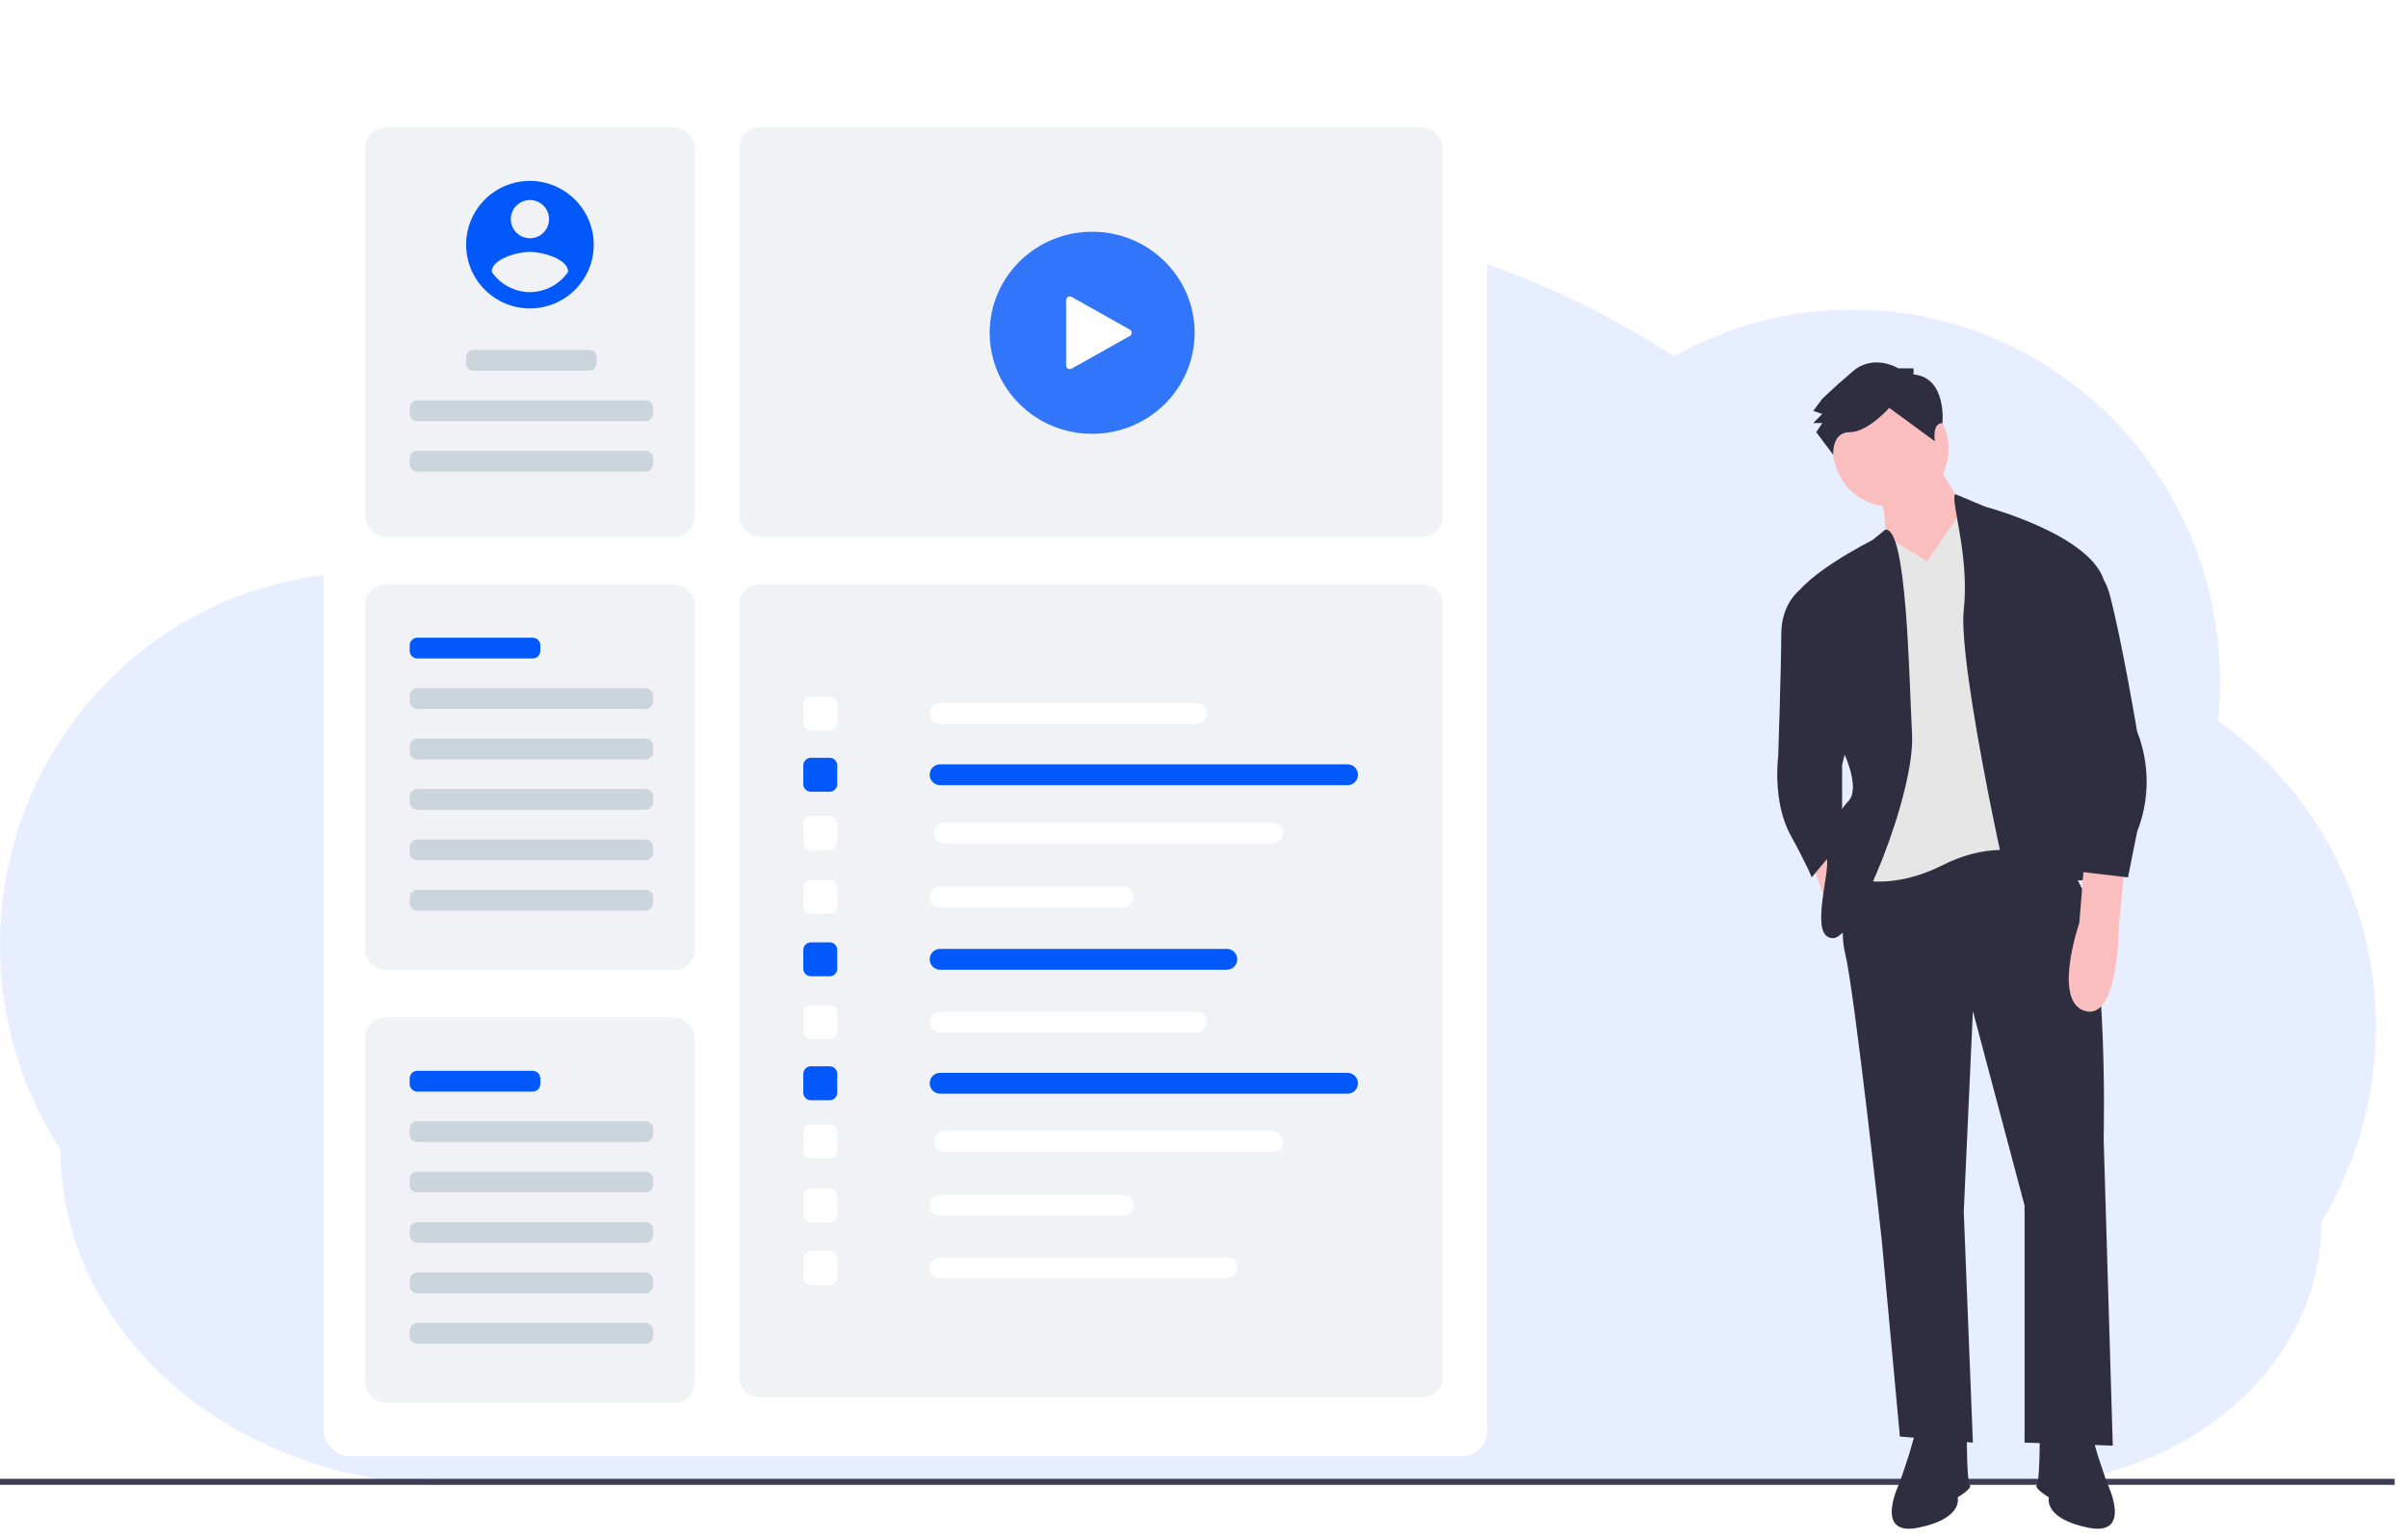<svg width="161" height="103" viewBox="0 0 161 103" fill="none" xmlns="http://www.w3.org/2000/svg">
<g clip-path="url(#clip0)">
<path opacity="0.1" d="M158.846 68.657C158.855 73.248 157.6 77.752 155.219 81.679C155.219 86.481 152.978 90.834 149.343 94.007C148.433 94.8 147.454 95.509 146.416 96.126C146.375 96.153 146.332 96.178 146.288 96.203C146.211 96.248 146.133 96.294 146.054 96.341L145.98 96.384C145.648 96.572 145.31 96.752 144.964 96.921C141.778 98.486 138.272 99.293 134.722 99.279H30.154C29.321 99.279 28.496 99.246 27.677 99.179C24.769 98.951 21.912 98.29 19.199 97.218C18.67 97.009 18.15 96.784 17.641 96.544C17.399 96.43 17.158 96.313 16.921 96.193C16.772 96.118 16.623 96.04 16.476 95.963C15.583 95.488 14.718 94.963 13.885 94.39C13.124 93.869 12.392 93.308 11.691 92.708C6.966 88.658 4.043 83.052 4.043 76.867C1.395 72.793 -0.01 68.037 5.32509e-05 63.179C5.32509e-05 49.427 11.003 38.278 24.577 38.278C24.993 38.278 25.41 38.291 25.826 38.313C25.886 38.313 25.945 38.313 26.004 38.321C28.292 34.425 31.351 30.844 35.029 27.693C45.06 19.106 59.72 13.694 76.05 13.694C89.772 13.694 102.314 17.515 111.921 23.83C115.562 21.774 119.674 20.696 123.856 20.702C137.427 20.702 148.432 31.85 148.432 45.602C148.43 46.472 148.384 47.342 148.293 48.207C151.565 50.521 154.231 53.586 156.068 57.145C157.905 60.704 158.857 64.653 158.846 68.657V68.657Z" fill="#0159FA"/>
<path d="M160.108 98.883H0V99.287H160.108V98.883Z" fill="#3F3D56"/>
<path d="M129.264 30.422C129.264 30.422 131.094 34.283 132.314 34.69L128.857 39.973L126.011 36.519C126.011 36.519 126.214 34.08 125.604 33.064C124.994 32.048 129.264 30.422 129.264 30.422Z" fill="#FBBEBE"/>
<path d="M126.417 33.877C128.551 33.877 130.281 32.148 130.281 30.016C130.281 27.884 128.551 26.155 126.417 26.155C124.283 26.155 122.553 27.884 122.553 30.016C122.553 32.148 124.283 33.877 126.417 33.877Z" fill="#FBBEBE"/>
<path d="M121.13 57.652L122.147 60.497L123.367 59.075L122.343 55.834L121.13 57.652Z" fill="#FBBEBE"/>
<path d="M123.977 56.23C123.977 56.23 122.757 61.31 123.367 63.748C123.977 66.187 125.807 82.85 125.807 82.85L127.027 96.058L131.908 96.465L131.298 81.021L131.908 67.609L135.364 80.615V96.465L141.261 96.668L140.651 76.144C140.651 76.144 141.058 60.294 138.415 58.262C135.771 56.23 135.364 55.823 135.364 55.823L123.977 56.23Z" fill="#2F2E41"/>
<path d="M128.044 95.855L127.637 97.278L127.027 99.106C127.027 99.106 125.197 102.764 128.247 102.155C131.297 101.545 130.891 100.122 130.891 100.122C130.891 100.122 131.907 99.513 131.704 99.31C131.501 99.106 131.501 96.058 131.501 96.058L128.044 95.855Z" fill="#2F2E41"/>
<path d="M139.838 95.855L140.245 97.278L140.855 99.106C140.855 99.106 142.685 102.764 139.635 102.155C136.584 101.545 136.991 100.122 136.991 100.122C136.991 100.122 135.974 99.513 136.178 99.31C136.381 99.106 136.381 96.058 136.381 96.058L139.838 95.855Z" fill="#2F2E41"/>
<path d="M128.857 37.535L131.344 33.877L135.974 36.316L136.584 57.449C136.584 57.449 133.941 55.823 129.874 57.855C125.807 59.888 123.164 58.465 123.164 58.465L125.604 49.321L124.587 37.128L126.041 35.809L128.857 37.535Z" fill="#E6E6E6"/>
<path d="M126.042 35.425L125.197 36.112C125.197 36.112 119.91 38.754 119.707 40.583L123.367 50.54C123.367 50.54 124.384 52.775 123.57 53.588C122.757 54.401 121.944 56.433 122.147 57.449C122.35 58.465 120.927 62.732 122.554 62.732C124.18 62.732 128.044 52.978 127.841 49.117C127.637 45.257 127.496 35.144 126.042 35.425Z" fill="#2F2E41"/>
<path d="M121.537 39.364L120.284 39.498C120.284 39.498 119.097 40.38 119.097 42.412C119.097 44.444 118.893 50.54 118.893 50.54C118.893 50.54 118.487 53.588 119.707 55.823C120.927 58.059 121.13 58.668 121.13 58.668L123.164 56.23V51.15L123.977 47.898L121.537 39.364Z" fill="#2F2E41"/>
<path d="M130.733 33.041L132.721 33.877C132.721 33.877 139.635 35.706 140.651 38.754L137.804 45.866C137.804 45.866 139.838 58.871 139.228 58.871H138.618C138.618 58.871 140.245 60.091 139.228 60.497C138.211 60.904 135.771 64.155 135.161 62.732C134.551 61.31 130.891 44.444 131.297 40.786C131.704 37.128 130.372 33.424 130.733 33.041Z" fill="#2F2E41"/>
<path d="M127.942 25.038V24.631H126.926C126.926 24.631 125.299 23.615 123.875 24.834C122.452 26.054 121.842 26.663 121.842 26.663L121.232 27.476L121.842 27.679L121.232 28.289H121.842L121.435 28.898L122.575 30.422C122.575 30.422 122.452 28.898 123.672 28.898C124.892 28.898 126.316 27.273 126.316 27.273L129.366 29.508C129.366 29.508 129.162 28.295 129.874 28.292C129.874 28.292 130.179 25.241 127.942 25.038Z" fill="#2F2E41"/>
<path d="M142.075 57.652L141.668 61.92C141.668 61.92 141.668 68.219 139.431 67.609C137.194 67 139.024 61.716 139.024 61.716L139.333 57.895L142.075 57.652Z" fill="#FBBEBE"/>
<path d="M137.601 37.738C137.601 37.738 140.244 36.722 141.058 39.77C141.871 42.818 142.888 48.914 142.888 48.914C143.738 51.069 143.738 53.466 142.888 55.62L142.278 58.668L138.821 58.262L138.008 51.353L137.194 42.615L137.601 37.738Z" fill="#2F2E41"/>
<g filter="url(#filter0_d)">
<rect x="21.636" y="5.946" width="77.808" height="90.451" rx="1.724" fill="white"/>
</g>
<path d="M95.109 39.072H50.783C50.033 39.072 49.425 39.68 49.425 40.43V92.063C49.425 92.813 50.033 93.421 50.783 93.421H95.109C95.859 93.421 96.467 92.813 96.467 92.063V40.43C96.467 39.68 95.859 39.072 95.109 39.072Z" fill="#B9C2CD" fill-opacity="0.21"/>
<path d="M80.007 47.021H62.856C62.471 47.021 62.16 47.332 62.16 47.717C62.16 48.102 62.471 48.413 62.856 48.413H80.007C80.391 48.413 80.703 48.102 80.703 47.717C80.703 47.332 80.391 47.021 80.007 47.021Z" fill="white"/>
<path d="M90.099 51.11H62.856C62.471 51.11 62.16 51.421 62.16 51.806C62.16 52.191 62.471 52.502 62.856 52.502H90.099C90.483 52.502 90.795 52.191 90.795 51.806C90.795 51.421 90.483 51.11 90.099 51.11Z" fill="#0158FB"/>
<path d="M85.098 55.004H63.154C62.769 55.004 62.457 55.316 62.457 55.7C62.457 56.085 62.769 56.397 63.154 56.397H85.098C85.483 56.397 85.795 56.085 85.795 55.7C85.795 55.316 85.483 55.004 85.098 55.004Z" fill="white"/>
<path d="M75.087 59.276H62.856C62.471 59.276 62.16 59.588 62.16 59.973C62.16 60.358 62.471 60.669 62.856 60.669H75.087C75.472 60.669 75.784 60.358 75.784 59.973C75.784 59.588 75.472 59.276 75.087 59.276Z" fill="white"/>
<path d="M82.025 63.45H62.856C62.471 63.45 62.16 63.762 62.16 64.147C62.16 64.531 62.471 64.843 62.856 64.843H82.025C82.41 64.843 82.722 64.531 82.722 64.147C82.722 63.762 82.41 63.45 82.025 63.45Z" fill="#0158FB"/>
<path d="M55.469 46.583H54.217C53.936 46.583 53.708 46.811 53.708 47.092V48.342C53.708 48.624 53.936 48.852 54.217 48.852H55.469C55.751 48.852 55.978 48.624 55.978 48.342V47.092C55.978 46.811 55.751 46.583 55.469 46.583Z" fill="white"/>
<path d="M55.469 50.671H54.217C53.936 50.671 53.708 50.9 53.708 51.181V52.431C53.708 52.712 53.936 52.941 54.217 52.941H55.469C55.751 52.941 55.978 52.712 55.978 52.431V51.181C55.978 50.9 55.751 50.671 55.469 50.671Z" fill="#0158FB"/>
<path d="M55.469 54.566H54.217C53.936 54.566 53.708 54.794 53.708 55.075V56.325C53.708 56.607 53.936 56.835 54.217 56.835H55.469C55.751 56.835 55.978 56.607 55.978 56.325V55.075C55.978 54.794 55.751 54.566 55.469 54.566Z" fill="white"/>
<path d="M55.469 58.838H54.217C53.936 58.838 53.708 59.066 53.708 59.348V60.598C53.708 60.879 53.936 61.107 54.217 61.107H55.469C55.751 61.107 55.978 60.879 55.978 60.598V59.348C55.978 59.066 55.751 58.838 55.469 58.838Z" fill="white"/>
<path d="M55.469 63.012H54.217C53.936 63.012 53.708 63.24 53.708 63.521V64.772C53.708 65.053 53.936 65.281 54.217 65.281H55.469C55.751 65.281 55.978 65.053 55.978 64.772V63.521C55.978 63.24 55.751 63.012 55.469 63.012Z" fill="#0158FB"/>
<path d="M80.007 67.65H62.856C62.471 67.65 62.16 67.962 62.16 68.346C62.16 68.731 62.471 69.043 62.856 69.043H80.007C80.391 69.043 80.703 68.731 80.703 68.346C80.703 67.962 80.391 67.65 80.007 67.65Z" fill="white"/>
<path d="M90.099 71.739H62.856C62.471 71.739 62.16 72.05 62.16 72.435C62.16 72.82 62.471 73.132 62.856 73.132H90.099C90.483 73.132 90.795 72.82 90.795 72.435C90.795 72.05 90.483 71.739 90.099 71.739Z" fill="#0158FB"/>
<path d="M85.098 75.633H63.154C62.769 75.633 62.457 75.945 62.457 76.329C62.457 76.714 62.769 77.026 63.154 77.026H85.098C85.483 77.026 85.795 76.714 85.795 76.329C85.795 75.945 85.483 75.633 85.098 75.633Z" fill="white"/>
<path d="M75.087 79.906H62.856C62.471 79.906 62.16 80.217 62.16 80.602C62.16 80.987 62.471 81.298 62.856 81.298H75.087C75.472 81.298 75.784 80.987 75.784 80.602C75.784 80.217 75.472 79.906 75.087 79.906Z" fill="white"/>
<path d="M82.025 84.079H62.856C62.471 84.079 62.16 84.391 62.16 84.776C62.16 85.16 62.471 85.472 62.856 85.472H82.025C82.41 85.472 82.722 85.16 82.722 84.776C82.722 84.391 82.41 84.079 82.025 84.079Z" fill="white"/>
<path d="M55.469 67.212H54.217C53.936 67.212 53.708 67.44 53.708 67.721V68.971C53.708 69.253 53.936 69.481 54.217 69.481H55.469C55.751 69.481 55.978 69.253 55.978 68.971V67.721C55.978 67.44 55.751 67.212 55.469 67.212Z" fill="white"/>
<path d="M55.469 71.3H54.217C53.936 71.3 53.708 71.529 53.708 71.81V73.06C53.708 73.342 53.936 73.57 54.217 73.57H55.469C55.751 73.57 55.978 73.342 55.978 73.06V71.81C55.978 71.529 55.751 71.3 55.469 71.3Z" fill="#0158FB"/>
<path d="M55.469 75.195H54.217C53.936 75.195 53.708 75.423 53.708 75.704V76.954C53.708 77.236 53.936 77.464 54.217 77.464H55.469C55.751 77.464 55.978 77.236 55.978 76.954V75.704C55.978 75.423 55.751 75.195 55.469 75.195Z" fill="white"/>
<path d="M55.469 79.467H54.217C53.936 79.467 53.708 79.695 53.708 79.977V81.227C53.708 81.508 53.936 81.737 54.217 81.737H55.469C55.751 81.737 55.978 81.508 55.978 81.227V79.977C55.978 79.695 55.751 79.467 55.469 79.467Z" fill="white"/>
<path d="M55.469 83.641H54.217C53.936 83.641 53.708 83.869 53.708 84.15V85.401C53.708 85.682 53.936 85.91 54.217 85.91H55.469C55.751 85.91 55.978 85.682 55.978 85.401V84.15C55.978 83.869 55.751 83.641 55.469 83.641Z" fill="white"/>
<rect x="24.415" y="8.525" width="22.032" height="27.373" rx="1.358" fill="#B9C2CD" fill-opacity="0.21"/>
<rect x="24.415" y="39.072" width="22.032" height="25.786" rx="1.358" fill="#B9C2CD" fill-opacity="0.21"/>
<rect x="24.415" y="68.032" width="22.032" height="25.786" rx="1.358" fill="#B9C2CD" fill-opacity="0.21"/>
<path d="M39.388 23.401H31.673C31.392 23.401 31.164 23.629 31.164 23.911V24.28C31.164 24.562 31.392 24.79 31.673 24.79H39.388C39.669 24.79 39.897 24.562 39.897 24.28V23.911C39.897 23.629 39.669 23.401 39.388 23.401Z" fill="#CCD4DC"/>
<path d="M35.617 42.642H27.902C27.621 42.642 27.393 42.87 27.393 43.151V43.521C27.393 43.802 27.621 44.03 27.902 44.03H35.617C35.898 44.03 36.126 43.802 36.126 43.521V43.151C36.126 42.87 35.898 42.642 35.617 42.642Z" fill="#0158FB"/>
<path d="M35.617 71.602H27.902C27.621 71.602 27.393 71.83 27.393 72.111V72.481C27.393 72.762 27.621 72.99 27.902 72.99H35.617C35.898 72.99 36.126 72.762 36.126 72.481V72.111C36.126 71.83 35.898 71.602 35.617 71.602Z" fill="#0158FB"/>
<path d="M43.16 26.773H27.902C27.621 26.773 27.393 27.001 27.393 27.283V27.652C27.393 27.934 27.621 28.162 27.902 28.162H43.16C43.441 28.162 43.669 27.934 43.669 27.652V27.283C43.669 27.001 43.441 26.773 43.16 26.773Z" fill="#CCD4DC"/>
<path d="M43.16 46.014H27.902C27.621 46.014 27.393 46.242 27.393 46.523V46.893C27.393 47.174 27.621 47.403 27.902 47.403H43.16C43.441 47.403 43.669 47.174 43.669 46.893V46.523C43.669 46.242 43.441 46.014 43.16 46.014Z" fill="#CCD4DC"/>
<path d="M43.16 74.974H27.902C27.621 74.974 27.393 75.202 27.393 75.483V75.853C27.393 76.134 27.621 76.362 27.902 76.362H43.16C43.441 76.362 43.669 76.134 43.669 75.853V75.483C43.669 75.202 43.441 74.974 43.16 74.974Z" fill="#CCD4DC"/>
<path d="M43.16 30.145H27.902C27.621 30.145 27.393 30.373 27.393 30.655V31.025C27.393 31.306 27.621 31.534 27.902 31.534H43.16C43.441 31.534 43.669 31.306 43.669 31.025V30.655C43.669 30.373 43.441 30.145 43.16 30.145Z" fill="#CCD4DC"/>
<path d="M43.16 49.386H27.902C27.621 49.386 27.393 49.614 27.393 49.895V50.265C27.393 50.547 27.621 50.775 27.902 50.775H43.16C43.441 50.775 43.669 50.547 43.669 50.265V49.895C43.669 49.614 43.441 49.386 43.16 49.386Z" fill="#CCD4DC"/>
<path d="M43.16 78.346H27.902C27.621 78.346 27.393 78.574 27.393 78.855V79.225C27.393 79.507 27.621 79.735 27.902 79.735H43.16C43.441 79.735 43.669 79.507 43.669 79.225V78.855C43.669 78.574 43.441 78.346 43.16 78.346Z" fill="#CCD4DC"/>
<path d="M43.16 52.758H27.902C27.621 52.758 27.393 52.986 27.393 53.267V53.637C27.393 53.919 27.621 54.147 27.902 54.147H43.16C43.441 54.147 43.669 53.919 43.669 53.637V53.267C43.669 52.986 43.441 52.758 43.16 52.758Z" fill="#CCD4DC"/>
<path d="M43.16 81.718H27.902C27.621 81.718 27.393 81.946 27.393 82.228V82.597C27.393 82.879 27.621 83.107 27.902 83.107H43.16C43.441 83.107 43.669 82.879 43.669 82.597V82.228C43.669 81.946 43.441 81.718 43.16 81.718Z" fill="#CCD4DC"/>
<path d="M43.16 56.13H27.902C27.621 56.13 27.393 56.358 27.393 56.639V57.009C27.393 57.291 27.621 57.519 27.902 57.519H43.16C43.441 57.519 43.669 57.291 43.669 57.009V56.639C43.669 56.358 43.441 56.13 43.16 56.13Z" fill="#CCD4DC"/>
<path d="M43.16 85.09H27.902C27.621 85.09 27.393 85.318 27.393 85.6V85.969C27.393 86.251 27.621 86.479 27.902 86.479H43.16C43.441 86.479 43.669 86.251 43.669 85.969V85.6C43.669 85.318 43.441 85.09 43.16 85.09Z" fill="#CCD4DC"/>
<path d="M43.16 59.502H27.902C27.621 59.502 27.393 59.73 27.393 60.012V60.381C27.393 60.663 27.621 60.891 27.902 60.891H43.16C43.441 60.891 43.669 60.663 43.669 60.381V60.012C43.669 59.73 43.441 59.502 43.16 59.502Z" fill="#CCD4DC"/>
<path d="M43.16 88.462H27.902C27.621 88.462 27.393 88.69 27.393 88.972V89.341C27.393 89.623 27.621 89.851 27.902 89.851H43.16C43.441 89.851 43.669 89.623 43.669 89.341V88.972C43.669 88.69 43.441 88.462 43.16 88.462Z" fill="#CCD4DC"/>
<rect x="49.425" y="8.525" width="47.042" height="27.373" rx="1.358" fill="#B9C2CD" fill-opacity="0.21"/>
<path d="M35.431 12.095C34.587 12.095 33.762 12.345 33.06 12.814C32.359 13.282 31.812 13.948 31.489 14.728C31.166 15.507 31.081 16.364 31.246 17.192C31.41 18.019 31.817 18.779 32.414 19.375C33.011 19.972 33.771 20.378 34.599 20.542C35.427 20.707 36.285 20.622 37.065 20.3C37.844 19.977 38.511 19.43 38.98 18.729C39.449 18.028 39.699 17.203 39.699 16.36C39.696 15.23 39.245 14.147 38.445 13.348C37.646 12.549 36.562 12.098 35.431 12.095V12.095ZM35.431 13.374C35.685 13.374 35.932 13.449 36.143 13.59C36.353 13.731 36.517 13.93 36.614 14.164C36.711 14.398 36.736 14.655 36.687 14.903C36.638 15.152 36.516 15.38 36.337 15.558C36.158 15.737 35.929 15.859 35.681 15.909C35.433 15.958 35.175 15.933 34.941 15.836C34.708 15.739 34.508 15.575 34.367 15.365C34.226 15.154 34.151 14.907 34.151 14.654C34.152 14.315 34.288 13.99 34.527 13.75C34.767 13.511 35.092 13.376 35.431 13.374V13.374ZM35.431 19.534C34.926 19.531 34.428 19.406 33.982 19.168C33.536 18.93 33.154 18.587 32.871 18.168C32.891 17.315 34.578 16.846 35.431 16.846C36.285 16.846 37.971 17.315 37.992 18.168C37.708 18.586 37.327 18.929 36.881 19.167C36.434 19.405 35.937 19.531 35.431 19.534Z" fill="#0158FB"/>
<ellipse cx="73.022" cy="22.252" rx="6.851" ry="6.757" fill="#0156FB" fill-opacity="0.8"/>
<g clip-path="url(#clip1)">
<path d="M75.54 22.04L71.645 19.851C71.57 19.809 71.478 19.81 71.403 19.853C71.328 19.897 71.282 19.977 71.282 20.063V24.441C71.282 24.528 71.328 24.608 71.403 24.652C71.441 24.674 71.484 24.685 71.526 24.685C71.567 24.685 71.608 24.674 71.645 24.654L75.54 22.464C75.616 22.421 75.664 22.34 75.664 22.252C75.664 22.164 75.616 22.084 75.54 22.04Z" fill="white"/>
</g>
</g>
<defs>
<filter id="filter0_d" x="14.739" y="0.034" width="91.602" height="104.245" filterUnits="userSpaceOnUse" color-interpolation-filters="sRGB">
<feFlood flood-opacity="0" result="BackgroundImageFix"/>
<feColorMatrix in="SourceAlpha" type="matrix" values="0 0 0 0 0 0 0 0 0 0 0 0 0 0 0 0 0 0 127 0"/>
<feOffset dy="0.985"/>
<feGaussianBlur stdDeviation="3.448"/>
<feColorMatrix type="matrix" values="0 0 0 0 0.082 0 0 0 0 0.305 0 0 0 0 0.467 0 0 0 0.1 0"/>
<feBlend mode="normal" in2="BackgroundImageFix" result="effect1_dropShadow"/>
<feBlend mode="normal" in="SourceGraphic" in2="effect1_dropShadow" result="shape"/>
</filter>
<clipPath id="clip0">
<rect width="160.108" height="102.223" fill="white"/>
</clipPath>
<clipPath id="clip1">
<rect x="71.039" y="19.82" width="4.868" height="4.865" fill="white"/>
</clipPath>
</defs>
</svg>
